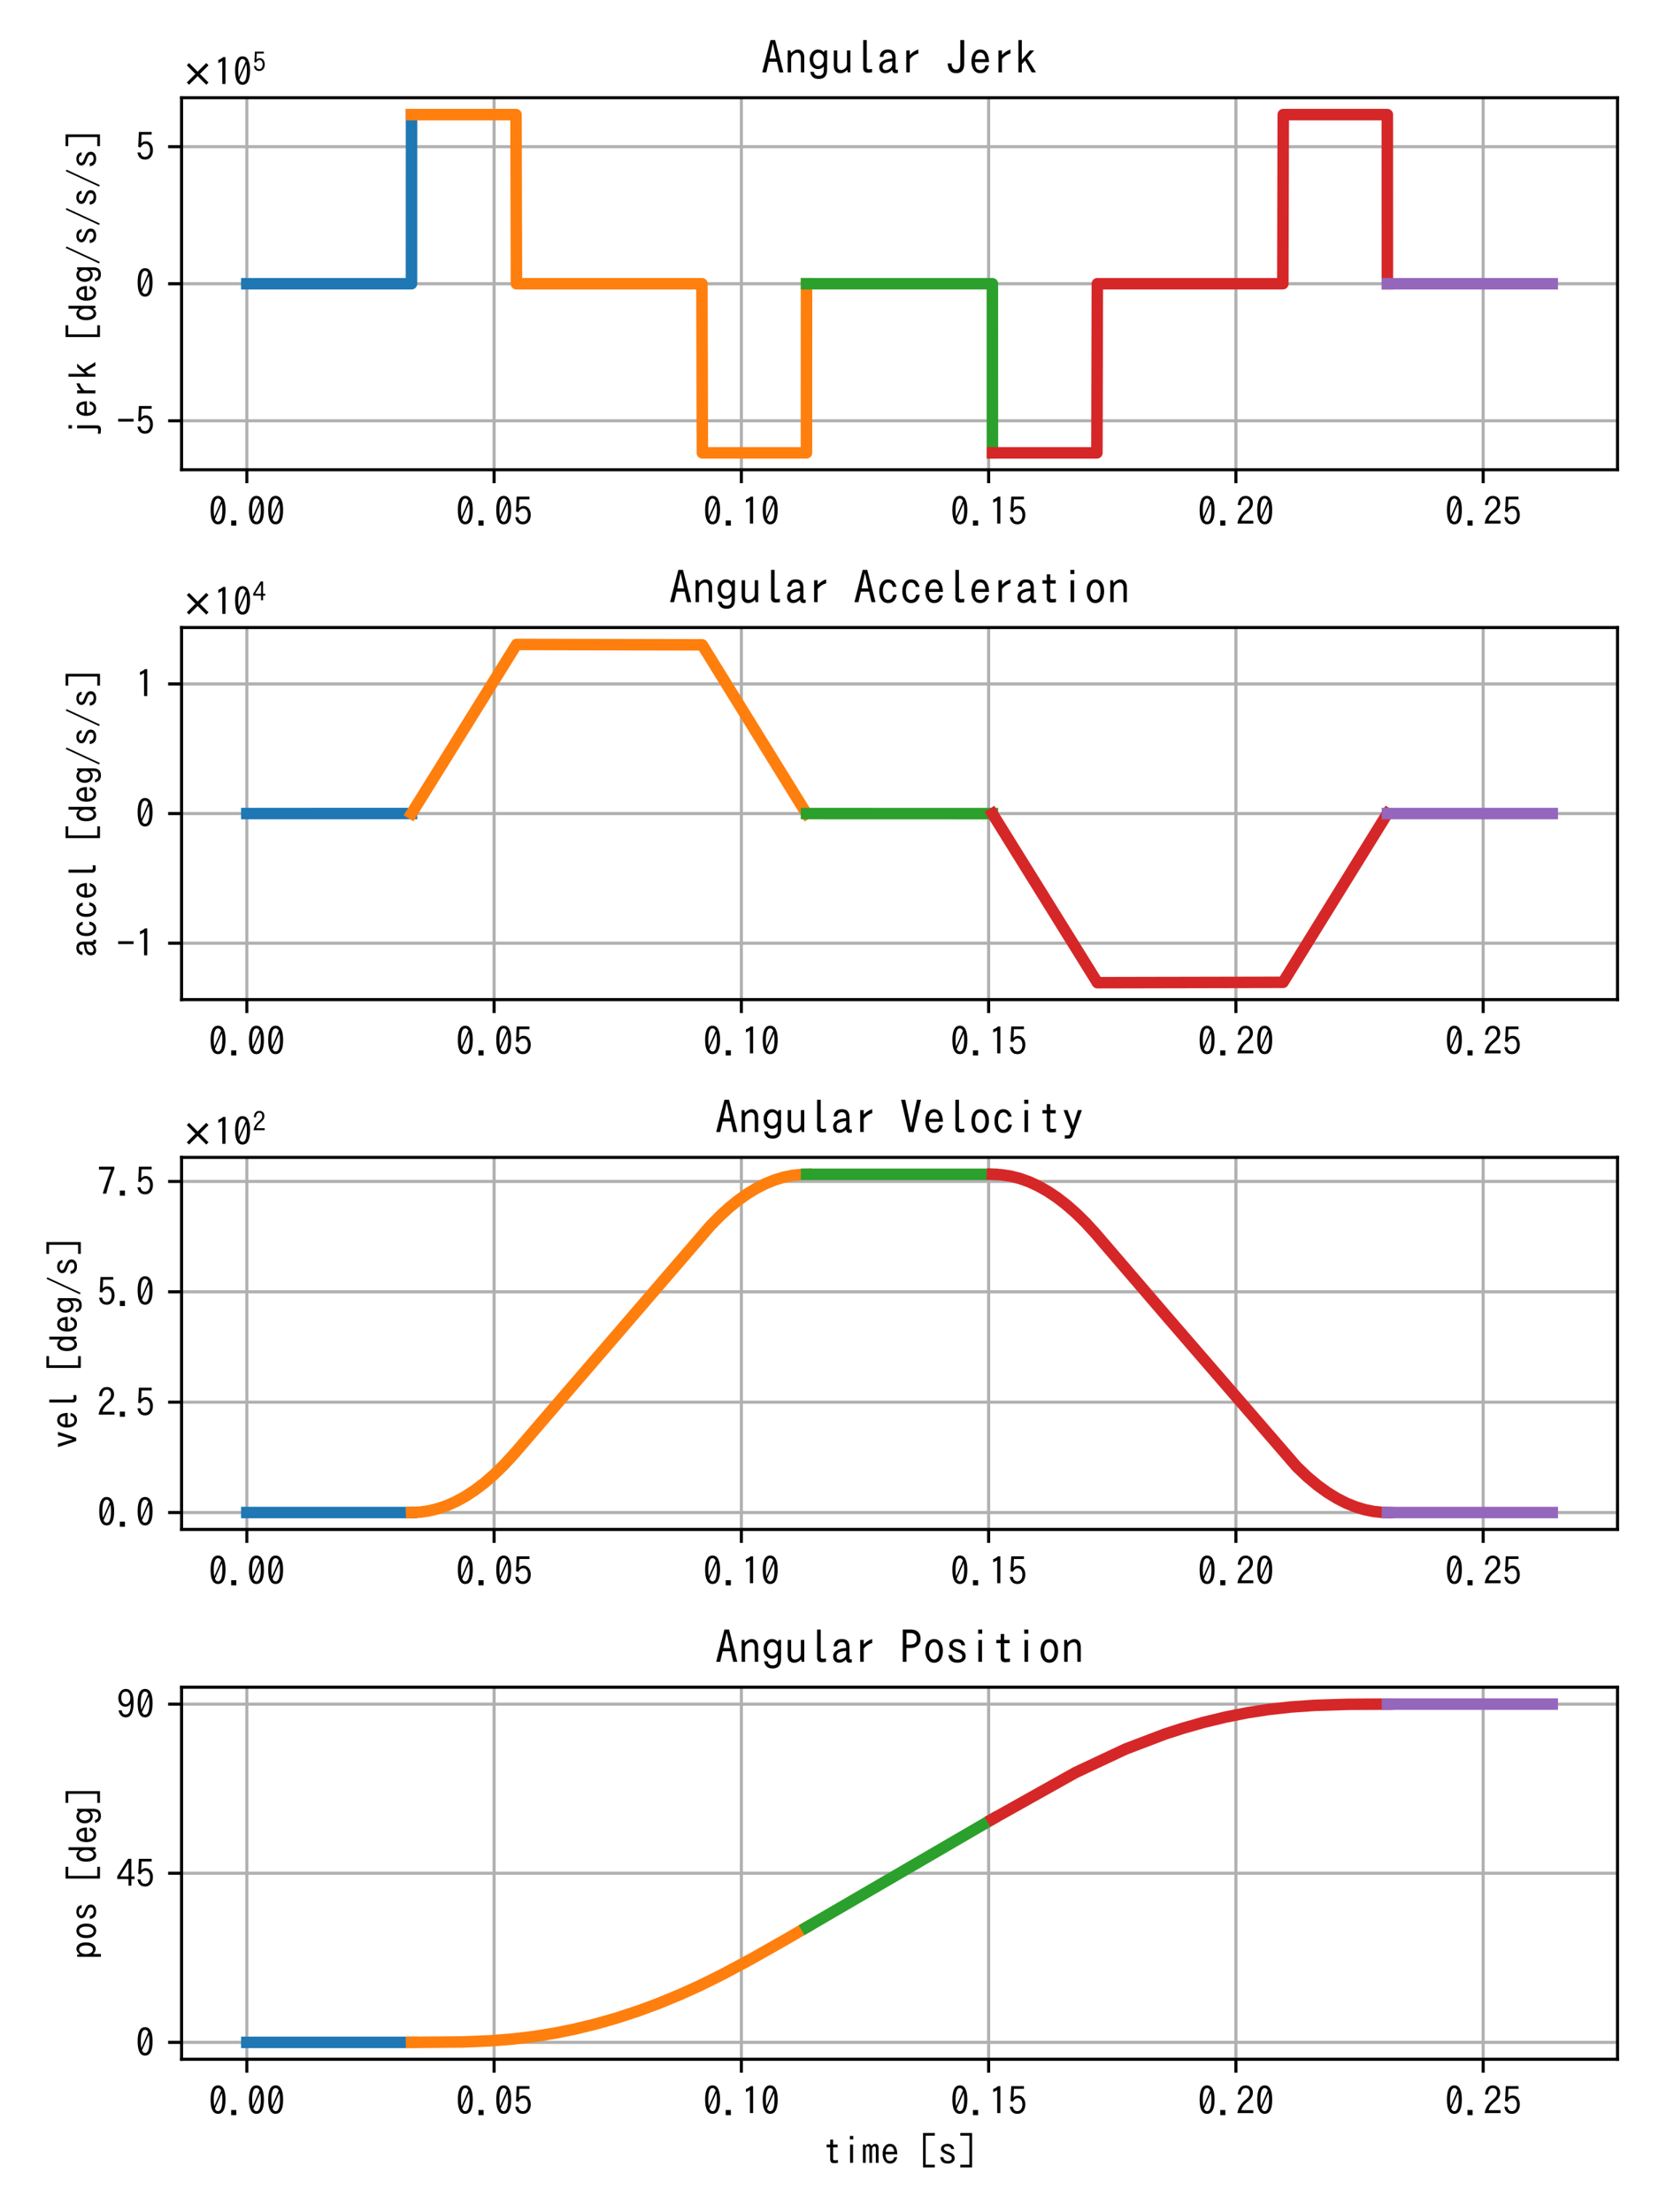 <?xml version="1.0" encoding="utf-8" standalone="no"?>
<!DOCTYPE svg PUBLIC "-//W3C//DTD SVG 1.1//EN"
  "http://www.w3.org/Graphics/SVG/1.1/DTD/svg11.dtd">
<!-- Created with matplotlib (https://matplotlib.org/) -->
<svg height="576pt" version="1.1" viewBox="0 0 432 576" width="432pt" xmlns="http://www.w3.org/2000/svg" xmlns:xlink="http://www.w3.org/1999/xlink">
 <defs>
  <style type="text/css">
*{stroke-linecap:butt;stroke-linejoin:round;}
  </style>
 </defs>
 <g id="figure_1">
  <g id="patch_1">
   <path d="M 0 576 
L 432 576 
L 432 0 
L 0 0 
z
" style="fill:#ffffff;"/>
  </g>
  <g id="axes_1">
   <g id="patch_2">
    <path d="M 47.281 122.314 
L 421.2 122.314 
L 421.2 25.44 
L 47.281 25.44 
z
" style="fill:#ffffff;"/>
   </g>
   <g id="matplotlib.axis_1">
    <g id="xtick_1">
     <g id="line2d_1">
      <path clip-path="url(#p570f233422)" d="M 64.278 122.314 
L 64.278 25.44 
" style="fill:none;stroke:#b0b0b0;stroke-linecap:square;stroke-width:0.8;"/>
     </g>
     <g id="line2d_2">
      <defs>
       <path d="M 0 0 
L 0 3.5 
" id="maf1f960ae3" style="stroke:#000000;stroke-width:0.8;"/>
      </defs>
      <g>
       <use style="stroke:#000000;stroke-width:0.8;" x="64.278" xlink:href="#maf1f960ae3" y="122.314"/>
      </g>
     </g>
     <g id="text_1">
      <!-- 0.00 -->
      <defs>
       <path d="M 25 77.094 
Q 44.438 77.094 44.438 40.094 
Q 44.438 3.078 25 3.078 
Q 5.609 3.078 5.609 40.094 
Q 5.609 77.094 25 77.094 
z
M 15.234 22.703 
L 33.109 63.484 
Q 30.281 70.219 24.906 70.219 
Q 13.812 70.219 13.812 40.094 
Q 13.812 29.828 15.234 22.703 
z
M 16.891 16.797 
Q 19.625 9.969 25 9.969 
Q 36.234 9.969 36.234 40.188 
Q 36.234 50.203 34.812 57.422 
z
" id="IPAGothic-48"/>
       <path d="M 9.188 12.984 
L 22.562 12.984 
L 22.562 -0.391 
L 9.188 -0.391 
z
" id="IPAGothic-46"/>
      </defs>
      <g transform="translate(54.278 136.824)scale(0.1 -0.1)">
       <use xlink:href="#IPAGothic-48"/>
       <use x="50" xlink:href="#IPAGothic-46"/>
       <use x="100" xlink:href="#IPAGothic-48"/>
       <use x="150" xlink:href="#IPAGothic-48"/>
      </g>
     </g>
    </g>
    <g id="xtick_2">
     <g id="line2d_3">
      <path clip-path="url(#p570f233422)" d="M 128.665 122.314 
L 128.665 25.44 
" style="fill:none;stroke:#b0b0b0;stroke-linecap:square;stroke-width:0.8;"/>
     </g>
     <g id="line2d_4">
      <g>
       <use style="stroke:#000000;stroke-width:0.8;" x="128.665" xlink:href="#maf1f960ae3" y="122.314"/>
      </g>
     </g>
     <g id="text_2">
      <!-- 0.05 -->
      <defs>
       <path d="M 8.844 75.094 
L 42.047 75.094 
L 42.047 68.109 
L 15.828 68.109 
L 14.75 45.125 
Q 19.672 50.781 27.156 50.781 
Q 35.156 50.781 40.438 44 
Q 45.453 37.453 45.453 27.688 
Q 45.453 19.344 42.141 13.188 
Q 36.578 3.078 24.859 3.078 
Q 8.406 3.078 5.125 21.484 
L 13.141 21.484 
Q 14.797 10.062 24.812 10.062 
Q 31.25 10.062 34.812 15.578 
Q 37.844 20.219 37.844 27.594 
Q 37.844 34.125 35.297 38.375 
Q 32.172 44.094 25.828 44.094 
Q 18.062 44.094 13.422 34.766 
L 7.125 36.078 
z
" id="IPAGothic-53"/>
      </defs>
      <g transform="translate(118.665 136.824)scale(0.1 -0.1)">
       <use xlink:href="#IPAGothic-48"/>
       <use x="50" xlink:href="#IPAGothic-46"/>
       <use x="100" xlink:href="#IPAGothic-48"/>
       <use x="150" xlink:href="#IPAGothic-53"/>
      </g>
     </g>
    </g>
    <g id="xtick_3">
     <g id="line2d_5">
      <path clip-path="url(#p570f233422)" d="M 193.052 122.314 
L 193.052 25.44 
" style="fill:none;stroke:#b0b0b0;stroke-linecap:square;stroke-width:0.8;"/>
     </g>
     <g id="line2d_6">
      <g>
       <use style="stroke:#000000;stroke-width:0.8;" x="193.052" xlink:href="#maf1f960ae3" y="122.314"/>
      </g>
     </g>
     <g id="text_3">
      <!-- 0.10 -->
      <defs>
       <path d="M 22.312 5.078 
L 22.312 64.891 
Q 18.562 62.359 11.812 59.516 
L 11.812 67.578 
Q 19.625 70.453 24.422 75.094 
L 30.516 75.094 
L 30.516 5.078 
z
" id="IPAGothic-49"/>
      </defs>
      <g transform="translate(183.052 136.824)scale(0.1 -0.1)">
       <use xlink:href="#IPAGothic-48"/>
       <use x="50" xlink:href="#IPAGothic-46"/>
       <use x="100" xlink:href="#IPAGothic-49"/>
       <use x="150" xlink:href="#IPAGothic-48"/>
      </g>
     </g>
    </g>
    <g id="xtick_4">
     <g id="line2d_7">
      <path clip-path="url(#p570f233422)" d="M 257.439 122.314 
L 257.439 25.44 
" style="fill:none;stroke:#b0b0b0;stroke-linecap:square;stroke-width:0.8;"/>
     </g>
     <g id="line2d_8">
      <g>
       <use style="stroke:#000000;stroke-width:0.8;" x="257.439" xlink:href="#maf1f960ae3" y="122.314"/>
      </g>
     </g>
     <g id="text_4">
      <!-- 0.15 -->
      <g transform="translate(247.439 136.824)scale(0.1 -0.1)">
       <use xlink:href="#IPAGothic-48"/>
       <use x="50" xlink:href="#IPAGothic-46"/>
       <use x="100" xlink:href="#IPAGothic-49"/>
       <use x="150" xlink:href="#IPAGothic-53"/>
      </g>
     </g>
    </g>
    <g id="xtick_5">
     <g id="line2d_9">
      <path clip-path="url(#p570f233422)" d="M 321.826 122.314 
L 321.826 25.44 
" style="fill:none;stroke:#b0b0b0;stroke-linecap:square;stroke-width:0.8;"/>
     </g>
     <g id="line2d_10">
      <g>
       <use style="stroke:#000000;stroke-width:0.8;" x="321.826" xlink:href="#maf1f960ae3" y="122.314"/>
      </g>
     </g>
     <g id="text_5">
      <!-- 0.20 -->
      <defs>
       <path d="M 45.312 5.078 
L 3.906 5.078 
Q 6.891 24.266 23.875 38.328 
Q 30.672 43.844 33.062 47.406 
Q 36.188 51.859 36.188 57.906 
Q 36.188 62.844 33.984 65.922 
Q 31.156 70.219 25.484 70.219 
Q 13.969 70.219 12.891 53.219 
L 5.031 53.219 
Q 5.609 63.375 9.812 69.188 
Q 15.328 77 25.688 77 
Q 32.906 77 37.891 72.797 
Q 44.188 67.391 44.188 58.016 
Q 44.188 44.922 29.391 33.688 
Q 16.75 24.078 14.203 12.5 
L 45.312 12.5 
z
" id="IPAGothic-50"/>
      </defs>
      <g transform="translate(311.826 136.824)scale(0.1 -0.1)">
       <use xlink:href="#IPAGothic-48"/>
       <use x="50" xlink:href="#IPAGothic-46"/>
       <use x="100" xlink:href="#IPAGothic-50"/>
       <use x="150" xlink:href="#IPAGothic-48"/>
      </g>
     </g>
    </g>
    <g id="xtick_6">
     <g id="line2d_11">
      <path clip-path="url(#p570f233422)" d="M 386.213 122.314 
L 386.213 25.44 
" style="fill:none;stroke:#b0b0b0;stroke-linecap:square;stroke-width:0.8;"/>
     </g>
     <g id="line2d_12">
      <g>
       <use style="stroke:#000000;stroke-width:0.8;" x="386.213" xlink:href="#maf1f960ae3" y="122.314"/>
      </g>
     </g>
     <g id="text_6">
      <!-- 0.25 -->
      <g transform="translate(376.213 136.824)scale(0.1 -0.1)">
       <use xlink:href="#IPAGothic-48"/>
       <use x="50" xlink:href="#IPAGothic-46"/>
       <use x="100" xlink:href="#IPAGothic-50"/>
       <use x="150" xlink:href="#IPAGothic-53"/>
      </g>
     </g>
    </g>
   </g>
   <g id="matplotlib.axis_2">
    <g id="ytick_1">
     <g id="line2d_13">
      <path clip-path="url(#p570f233422)" d="M 47.281 109.56 
L 421.2 109.56 
" style="fill:none;stroke:#b0b0b0;stroke-linecap:square;stroke-width:0.8;"/>
     </g>
     <g id="line2d_14">
      <defs>
       <path d="M 0 0 
L -3.5 0 
" id="m34971b04b0" style="stroke:#000000;stroke-width:0.8;"/>
      </defs>
      <g>
       <use style="stroke:#000000;stroke-width:0.8;" x="47.281" xlink:href="#m34971b04b0" y="109.56"/>
      </g>
     </g>
     <g id="text_7">
      <!-- $\mathdefault{−5}$ -->
      <defs>
       <path d="M 4.891 41.609 
L 45.062 41.609 
L 45.062 34.422 
L 4.891 34.422 
z
" id="IPAGothic-8722"/>
      </defs>
      <g transform="translate(30.281 113.315)scale(0.1 -0.1)">
       <use transform="translate(0 0.906)" xlink:href="#IPAGothic-8722"/>
       <use transform="translate(50 0.906)" xlink:href="#IPAGothic-53"/>
      </g>
     </g>
    </g>
    <g id="ytick_2">
     <g id="line2d_15">
      <path clip-path="url(#p570f233422)" d="M 47.281 73.877 
L 421.2 73.877 
" style="fill:none;stroke:#b0b0b0;stroke-linecap:square;stroke-width:0.8;"/>
     </g>
     <g id="line2d_16">
      <g>
       <use style="stroke:#000000;stroke-width:0.8;" x="47.281" xlink:href="#m34971b04b0" y="73.877"/>
      </g>
     </g>
     <g id="text_8">
      <!-- $\mathdefault{0}$ -->
      <g transform="translate(35.281 77.632)scale(0.1 -0.1)">
       <use transform="translate(0 0.906)" xlink:href="#IPAGothic-48"/>
      </g>
     </g>
    </g>
    <g id="ytick_3">
     <g id="line2d_17">
      <path clip-path="url(#p570f233422)" d="M 47.281 38.194 
L 421.2 38.194 
" style="fill:none;stroke:#b0b0b0;stroke-linecap:square;stroke-width:0.8;"/>
     </g>
     <g id="line2d_18">
      <g>
       <use style="stroke:#000000;stroke-width:0.8;" x="47.281" xlink:href="#m34971b04b0" y="38.194"/>
      </g>
     </g>
     <g id="text_9">
      <!-- $\mathdefault{5}$ -->
      <g transform="translate(35.281 41.949)scale(0.1 -0.1)">
       <use transform="translate(0 0.906)" xlink:href="#IPAGothic-53"/>
      </g>
     </g>
    </g>
    <g id="text_10">
     <!-- jerk [deg/s/s/s] -->
     <defs>
      <path d="M 23.047 75.094 
L 31.844 75.094 
L 31.844 66.109 
L 23.047 66.109 
z
M 23.484 52.594 
L 31.297 52.594 
L 31.297 1.172 
Q 31.297 -9.328 21.094 -9.328 
Q 17.094 -9.328 9.625 -8.5 
L 9.625 -1.125 
Q 14.062 -2.156 19.484 -2.156 
Q 23.484 -2.156 23.484 1.516 
z
" id="IPAGothic-106"/>
      <path d="M 44 19.828 
Q 39.656 3.125 25.094 3.125 
Q 16.062 3.125 10.797 10.641 
Q 6 17.531 6 28.812 
Q 6 39.594 10.5 46.484 
Q 15.766 54.5 25 54.5 
Q 43.016 54.5 44.188 27.297 
L 13.531 27.297 
Q 14.109 9.812 25.203 9.812 
Q 33.984 9.812 36.188 19.828 
z
M 36.188 33.688 
Q 34.578 47.797 25 47.797 
Q 15.766 47.797 13.812 33.688 
z
" id="IPAGothic-101"/>
      <path d="M 22.219 52.594 
L 22.219 42.578 
Q 30.859 51.703 40.719 54.5 
L 40.719 45.797 
Q 29.391 43.062 22.219 33.5 
L 22.219 5.078 
L 14.594 5.078 
L 14.594 52.594 
z
" id="IPAGothic-114"/>
      <path d="M 7.906 75.094 
L 15.328 75.094 
L 15.328 32.172 
L 32.812 52.594 
L 42.141 52.594 
L 27.047 35.688 
L 46.047 5.078 
L 36.719 5.078 
L 22.406 30.422 
L 15.328 22.797 
L 15.328 5.078 
L 7.906 5.078 
z
" id="IPAGothic-107"/>
      <path id="IPAGothic-32"/>
      <path d="M 11.188 82.812 
L 41.797 82.812 
L 41.797 75.828 
L 18.172 75.828 
L 18.172 0.203 
L 41.797 0.203 
L 41.797 -6.781 
L 11.188 -6.781 
z
" id="IPAGothic-91"/>
      <path d="M 35.156 75.094 
L 42.578 75.094 
L 42.578 5.078 
L 37.156 5.078 
L 35.25 11.281 
Q 30.172 3.078 21.969 3.078 
Q 14.406 3.078 9.766 10.406 
Q 5.078 17.531 5.078 29.391 
Q 5.078 39.109 8.594 45.797 
Q 13.234 54.5 21.875 54.5 
Q 29.047 54.5 35.156 47.219 
z
M 23.688 47.406 
Q 18.5 47.406 15.484 41.797 
Q 12.891 36.719 12.891 29.297 
Q 12.891 21.234 15.281 16.266 
Q 18.109 10.156 23.688 10.156 
Q 28.719 10.156 32.031 15.188 
Q 35.453 20.219 35.453 29.297 
Q 35.453 36.672 32.859 41.406 
Q 29.688 47.406 23.688 47.406 
z
" id="IPAGothic-100"/>
      <path d="M 42.781 52.594 
L 42.781 10.594 
Q 42.781 -9.281 24.516 -9.281 
Q 8.891 -9.281 6.203 6.109 
L 14.016 6.109 
Q 15.328 -2.594 24.703 -2.594 
Q 35.594 -2.594 35.594 10.016 
L 35.594 18.109 
Q 30.375 12.016 23 12.016 
Q 15.047 12.016 9.766 18.312 
Q 4.984 24.172 4.984 32.906 
Q 4.984 39.266 7.469 44.094 
Q 12.75 54.5 23.391 54.5 
Q 30.812 54.5 35.891 48.484 
L 37.594 52.594 
z
M 24.078 47.609 
Q 18.562 47.609 15.281 42.719 
Q 12.594 38.812 12.594 33.016 
Q 12.594 26.953 15.578 22.906 
Q 18.797 18.5 24.172 18.5 
Q 28.609 18.5 31.688 21.922 
Q 35.797 26.312 35.797 32.906 
Q 35.797 39.453 32.281 43.703 
Q 28.859 47.609 24.078 47.609 
z
" id="IPAGothic-103"/>
      <path d="M 42.969 82.172 
L 46.969 80.422 
L 6.891 -6.297 
L 2.875 -4.5 
z
" id="IPAGothic-47"/>
      <path d="M 13.922 19.828 
Q 15.234 9.812 25.594 9.812 
Q 35.984 9.812 35.984 17.141 
Q 35.984 20.656 33.594 22.609 
Q 31.062 24.703 24.516 27 
L 23.094 27.547 
Q 15.875 30.031 12.594 32.516 
Q 7.906 36.188 7.906 41.359 
Q 7.906 47.562 13.328 51.312 
Q 18.016 54.547 24.703 54.547 
Q 39.797 54.547 42.188 40.828 
L 34.422 40.828 
Q 33.203 48.141 24.609 48.141 
Q 15.438 48.141 15.438 41.656 
Q 15.438 37.406 27.734 33.062 
Q 34.672 30.609 37.703 28.422 
Q 43.609 24.219 43.609 17.328 
Q 43.609 10.641 38.328 6.734 
Q 33.344 3.125 25.391 3.125 
Q 7.953 3.125 6 19.828 
z
" id="IPAGothic-115"/>
      <path d="M 8.203 82.812 
L 38.812 82.812 
L 38.812 -6.781 
L 8.203 -6.781 
L 8.203 0.203 
L 31.844 0.203 
L 31.844 75.828 
L 8.203 75.828 
z
" id="IPAGothic-93"/>
     </defs>
     <g transform="translate(25.348 113.877)rotate(-90)scale(0.1 -0.1)">
      <use xlink:href="#IPAGothic-106"/>
      <use x="50" xlink:href="#IPAGothic-101"/>
      <use x="100" xlink:href="#IPAGothic-114"/>
      <use x="150" xlink:href="#IPAGothic-107"/>
      <use x="200" xlink:href="#IPAGothic-32"/>
      <use x="250" xlink:href="#IPAGothic-91"/>
      <use x="300" xlink:href="#IPAGothic-100"/>
      <use x="350" xlink:href="#IPAGothic-101"/>
      <use x="400" xlink:href="#IPAGothic-103"/>
      <use x="450" xlink:href="#IPAGothic-47"/>
      <use x="500" xlink:href="#IPAGothic-115"/>
      <use x="550" xlink:href="#IPAGothic-47"/>
      <use x="600" xlink:href="#IPAGothic-115"/>
      <use x="650" xlink:href="#IPAGothic-47"/>
      <use x="700" xlink:href="#IPAGothic-115"/>
      <use x="750" xlink:href="#IPAGothic-93"/>
     </g>
    </g>
    <g id="text_11">
     <!-- $\times\mathdefault{10^{5}}\mathdefault{}$ -->
     <defs>
      <path d="M 70.125 53.719 
L 47.797 31.297 
L 70.125 8.984 
L 64.312 3.078 
L 41.891 25.484 
L 19.484 3.078 
L 13.719 8.984 
L 35.984 31.297 
L 13.719 53.719 
L 19.484 59.625 
L 41.891 37.203 
L 64.312 59.625 
z
" id="DejaVuSans-215"/>
     </defs>
     <g transform="translate(47.281 22.44)scale(0.1 -0.1)">
      <use transform="translate(0 0.619)" xlink:href="#DejaVuSans-215"/>
      <use transform="translate(83.789 0.619)" xlink:href="#IPAGothic-49"/>
      <use transform="translate(133.789 0.619)" xlink:href="#IPAGothic-48"/>
      <use transform="translate(184.709 37.434)scale(0.7)" xlink:href="#IPAGothic-53"/>
     </g>
    </g>
   </g>
   <g id="line2d_19">
    <path clip-path="url(#p570f233422)" d="M 64.278 73.877 
L 107.147 73.877 
L 107.16 29.843 
L 107.16 29.843 
" style="fill:none;stroke:#1f77b4;stroke-linecap:square;stroke-width:3;"/>
   </g>
   <g id="line2d_20">
    <path clip-path="url(#p570f233422)" d="M 107.173 29.843 
L 134.366 29.843 
L 134.482 73.877 
L 182.779 73.877 
L 182.895 117.911 
L 209.998 117.911 
L 210.011 73.877 
L 210.011 73.877 
" style="fill:none;stroke:#ff7f0e;stroke-linecap:square;stroke-width:3;"/>
   </g>
   <g id="line2d_21">
    <path clip-path="url(#p570f233422)" d="M 210.024 73.877 
L 258.411 73.877 
L 258.424 117.911 
L 258.424 117.911 
" style="fill:none;stroke:#2ca02c;stroke-linecap:square;stroke-width:3;"/>
   </g>
   <g id="line2d_22">
    <path clip-path="url(#p570f233422)" d="M 258.437 117.911 
L 285.63 117.911 
L 285.746 73.877 
L 334.042 73.877 
L 334.158 29.843 
L 361.261 29.843 
L 361.274 73.877 
L 361.274 73.877 
" style="fill:none;stroke:#d62728;stroke-linecap:square;stroke-width:3;"/>
   </g>
   <g id="line2d_23">
    <path clip-path="url(#p570f233422)" d="M 361.287 73.877 
L 404.204 73.877 
L 404.204 73.877 
" style="fill:none;stroke:#9467bd;stroke-linecap:square;stroke-width:3;"/>
   </g>
   <g id="patch_3">
    <path d="M 47.281 122.314 
L 47.281 25.44 
" style="fill:none;stroke:#000000;stroke-linecap:square;stroke-linejoin:miter;stroke-width:0.8;"/>
   </g>
   <g id="patch_4">
    <path d="M 421.2 122.314 
L 421.2 25.44 
" style="fill:none;stroke:#000000;stroke-linecap:square;stroke-linejoin:miter;stroke-width:0.8;"/>
   </g>
   <g id="patch_5">
    <path d="M 47.281 122.314 
L 421.2 122.314 
" style="fill:none;stroke:#000000;stroke-linecap:square;stroke-linejoin:miter;stroke-width:0.8;"/>
   </g>
   <g id="patch_6">
    <path d="M 47.281 25.44 
L 421.2 25.44 
" style="fill:none;stroke:#000000;stroke-linecap:square;stroke-linejoin:miter;stroke-width:0.8;"/>
   </g>
   <g id="text_12">
    <!-- Angular Jerk -->
    <defs>
     <path d="M 20.016 75.094 
L 29.984 75.094 
L 47.906 5.078 
L 39.203 5.078 
L 33.891 27.938 
L 16.109 27.938 
L 10.797 5.078 
L 2.094 5.078 
z
M 25 68.016 
L 17.672 34.906 
L 32.281 34.906 
z
" id="IPAGothic-65"/>
     <path d="M 13.234 52.594 
L 14.359 46.484 
Q 21.875 54.5 29.203 54.5 
Q 37.359 54.5 41.109 47.312 
Q 43.219 43.266 43.219 37.5 
L 43.219 5.078 
L 35.797 5.078 
L 35.797 35.297 
Q 35.797 47.406 28.031 47.406 
Q 22.75 47.406 18.844 43.609 
Q 14.75 39.5 14.75 34.188 
L 14.75 5.078 
L 7.328 5.078 
L 7.328 52.594 
z
" id="IPAGothic-110"/>
     <path d="M 7.328 52.594 
L 14.75 52.594 
L 14.75 20.359 
Q 14.75 10.062 22.906 10.062 
Q 28.172 10.062 32.172 13.969 
Q 35.797 17.438 35.797 23.094 
L 35.797 52.594 
L 43.219 52.594 
L 43.219 5.078 
L 37.703 5.078 
L 36.375 10.688 
Q 29.828 3.078 21.234 3.078 
Q 13.766 3.078 10.016 8.797 
Q 7.328 12.984 7.328 19.578 
z
" id="IPAGothic-117"/>
     <path d="M 28.906 16.016 
Q 28.906 11.719 33.016 11.719 
Q 36.375 11.719 40.375 12.5 
L 40.375 5.031 
Q 34.469 4.203 31.688 4.203 
Q 21.094 4.203 21.094 14.594 
L 21.094 75.094 
L 28.906 75.094 
z
" id="IPAGothic-108"/>
     <path d="M 6.938 38.719 
Q 8.891 54.547 25.047 54.547 
Q 41.312 54.547 41.312 37.109 
L 41.312 13.234 
Q 41.312 10.406 43.891 10.406 
Q 44.781 10.406 46.297 10.75 
L 46.297 3.719 
Q 44.281 3.219 41.5 3.219 
Q 34.906 3.219 34.031 10.594 
Q 27.25 3.219 19.141 3.219 
Q 13.812 3.219 10.406 6 
Q 5.906 9.625 5.906 16.703 
Q 5.906 33.156 34.125 35.109 
L 34.125 37.109 
Q 34.125 47.859 25.047 47.859 
Q 15.672 47.859 14.938 38.719 
z
M 34.125 28.812 
Q 13.234 27.781 13.234 17.094 
Q 13.234 9.906 20.312 9.906 
Q 25.141 9.906 29.734 13.625 
Q 34.125 17.094 34.125 22.219 
z
" id="IPAGothic-97"/>
     <path d="M 31.891 75.094 
L 40.281 75.094 
L 40.281 23.188 
Q 40.281 3.125 22.906 3.125 
Q 5.469 3.125 4.391 24.422 
L 12.891 24.422 
Q 13.031 10.938 22.906 10.938 
Q 31.891 10.938 31.891 22.797 
z
" id="IPAGothic-74"/>
    </defs>
    <g transform="translate(198.241 19.44)scale(0.12 -0.12)">
     <use xlink:href="#IPAGothic-65"/>
     <use x="50" xlink:href="#IPAGothic-110"/>
     <use x="100" xlink:href="#IPAGothic-103"/>
     <use x="150" xlink:href="#IPAGothic-117"/>
     <use x="200" xlink:href="#IPAGothic-108"/>
     <use x="250" xlink:href="#IPAGothic-97"/>
     <use x="300" xlink:href="#IPAGothic-114"/>
     <use x="350" xlink:href="#IPAGothic-32"/>
     <use x="400" xlink:href="#IPAGothic-74"/>
     <use x="450" xlink:href="#IPAGothic-101"/>
     <use x="500" xlink:href="#IPAGothic-114"/>
     <use x="550" xlink:href="#IPAGothic-107"/>
    </g>
   </g>
  </g>
  <g id="axes_2">
   <g id="patch_7">
    <path d="M 47.281 260.269 
L 421.2 260.269 
L 421.2 163.394 
L 47.281 163.394 
z
" style="fill:#ffffff;"/>
   </g>
   <g id="matplotlib.axis_3">
    <g id="xtick_7">
     <g id="line2d_24">
      <path clip-path="url(#p6677341a73)" d="M 64.278 260.269 
L 64.278 163.394 
" style="fill:none;stroke:#b0b0b0;stroke-linecap:square;stroke-width:0.8;"/>
     </g>
     <g id="line2d_25">
      <g>
       <use style="stroke:#000000;stroke-width:0.8;" x="64.278" xlink:href="#maf1f960ae3" y="260.269"/>
      </g>
     </g>
     <g id="text_13">
      <!-- 0.00 -->
      <g transform="translate(54.278 274.778)scale(0.1 -0.1)">
       <use xlink:href="#IPAGothic-48"/>
       <use x="50" xlink:href="#IPAGothic-46"/>
       <use x="100" xlink:href="#IPAGothic-48"/>
       <use x="150" xlink:href="#IPAGothic-48"/>
      </g>
     </g>
    </g>
    <g id="xtick_8">
     <g id="line2d_26">
      <path clip-path="url(#p6677341a73)" d="M 128.665 260.269 
L 128.665 163.394 
" style="fill:none;stroke:#b0b0b0;stroke-linecap:square;stroke-width:0.8;"/>
     </g>
     <g id="line2d_27">
      <g>
       <use style="stroke:#000000;stroke-width:0.8;" x="128.665" xlink:href="#maf1f960ae3" y="260.269"/>
      </g>
     </g>
     <g id="text_14">
      <!-- 0.05 -->
      <g transform="translate(118.665 274.778)scale(0.1 -0.1)">
       <use xlink:href="#IPAGothic-48"/>
       <use x="50" xlink:href="#IPAGothic-46"/>
       <use x="100" xlink:href="#IPAGothic-48"/>
       <use x="150" xlink:href="#IPAGothic-53"/>
      </g>
     </g>
    </g>
    <g id="xtick_9">
     <g id="line2d_28">
      <path clip-path="url(#p6677341a73)" d="M 193.052 260.269 
L 193.052 163.394 
" style="fill:none;stroke:#b0b0b0;stroke-linecap:square;stroke-width:0.8;"/>
     </g>
     <g id="line2d_29">
      <g>
       <use style="stroke:#000000;stroke-width:0.8;" x="193.052" xlink:href="#maf1f960ae3" y="260.269"/>
      </g>
     </g>
     <g id="text_15">
      <!-- 0.10 -->
      <g transform="translate(183.052 274.778)scale(0.1 -0.1)">
       <use xlink:href="#IPAGothic-48"/>
       <use x="50" xlink:href="#IPAGothic-46"/>
       <use x="100" xlink:href="#IPAGothic-49"/>
       <use x="150" xlink:href="#IPAGothic-48"/>
      </g>
     </g>
    </g>
    <g id="xtick_10">
     <g id="line2d_30">
      <path clip-path="url(#p6677341a73)" d="M 257.439 260.269 
L 257.439 163.394 
" style="fill:none;stroke:#b0b0b0;stroke-linecap:square;stroke-width:0.8;"/>
     </g>
     <g id="line2d_31">
      <g>
       <use style="stroke:#000000;stroke-width:0.8;" x="257.439" xlink:href="#maf1f960ae3" y="260.269"/>
      </g>
     </g>
     <g id="text_16">
      <!-- 0.15 -->
      <g transform="translate(247.439 274.778)scale(0.1 -0.1)">
       <use xlink:href="#IPAGothic-48"/>
       <use x="50" xlink:href="#IPAGothic-46"/>
       <use x="100" xlink:href="#IPAGothic-49"/>
       <use x="150" xlink:href="#IPAGothic-53"/>
      </g>
     </g>
    </g>
    <g id="xtick_11">
     <g id="line2d_32">
      <path clip-path="url(#p6677341a73)" d="M 321.826 260.269 
L 321.826 163.394 
" style="fill:none;stroke:#b0b0b0;stroke-linecap:square;stroke-width:0.8;"/>
     </g>
     <g id="line2d_33">
      <g>
       <use style="stroke:#000000;stroke-width:0.8;" x="321.826" xlink:href="#maf1f960ae3" y="260.269"/>
      </g>
     </g>
     <g id="text_17">
      <!-- 0.20 -->
      <g transform="translate(311.826 274.778)scale(0.1 -0.1)">
       <use xlink:href="#IPAGothic-48"/>
       <use x="50" xlink:href="#IPAGothic-46"/>
       <use x="100" xlink:href="#IPAGothic-50"/>
       <use x="150" xlink:href="#IPAGothic-48"/>
      </g>
     </g>
    </g>
    <g id="xtick_12">
     <g id="line2d_34">
      <path clip-path="url(#p6677341a73)" d="M 386.213 260.269 
L 386.213 163.394 
" style="fill:none;stroke:#b0b0b0;stroke-linecap:square;stroke-width:0.8;"/>
     </g>
     <g id="line2d_35">
      <g>
       <use style="stroke:#000000;stroke-width:0.8;" x="386.213" xlink:href="#maf1f960ae3" y="260.269"/>
      </g>
     </g>
     <g id="text_18">
      <!-- 0.25 -->
      <g transform="translate(376.213 274.778)scale(0.1 -0.1)">
       <use xlink:href="#IPAGothic-48"/>
       <use x="50" xlink:href="#IPAGothic-46"/>
       <use x="100" xlink:href="#IPAGothic-50"/>
       <use x="150" xlink:href="#IPAGothic-53"/>
      </g>
     </g>
    </g>
   </g>
   <g id="matplotlib.axis_4">
    <g id="ytick_4">
     <g id="line2d_36">
      <path clip-path="url(#p6677341a73)" d="M 47.281 245.585 
L 421.2 245.585 
" style="fill:none;stroke:#b0b0b0;stroke-linecap:square;stroke-width:0.8;"/>
     </g>
     <g id="line2d_37">
      <g>
       <use style="stroke:#000000;stroke-width:0.8;" x="47.281" xlink:href="#m34971b04b0" y="245.585"/>
      </g>
     </g>
     <g id="text_19">
      <!-- $\mathdefault{−1}$ -->
      <g transform="translate(30.281 249.34)scale(0.1 -0.1)">
       <use transform="translate(0 0.906)" xlink:href="#IPAGothic-8722"/>
       <use transform="translate(50 0.906)" xlink:href="#IPAGothic-49"/>
      </g>
     </g>
    </g>
    <g id="ytick_5">
     <g id="line2d_38">
      <path clip-path="url(#p6677341a73)" d="M 47.281 211.832 
L 421.2 211.832 
" style="fill:none;stroke:#b0b0b0;stroke-linecap:square;stroke-width:0.8;"/>
     </g>
     <g id="line2d_39">
      <g>
       <use style="stroke:#000000;stroke-width:0.8;" x="47.281" xlink:href="#m34971b04b0" y="211.832"/>
      </g>
     </g>
     <g id="text_20">
      <!-- $\mathdefault{0}$ -->
      <g transform="translate(35.281 215.586)scale(0.1 -0.1)">
       <use transform="translate(0 0.906)" xlink:href="#IPAGothic-48"/>
      </g>
     </g>
    </g>
    <g id="ytick_6">
     <g id="line2d_40">
      <path clip-path="url(#p6677341a73)" d="M 47.281 178.078 
L 421.2 178.078 
" style="fill:none;stroke:#b0b0b0;stroke-linecap:square;stroke-width:0.8;"/>
     </g>
     <g id="line2d_41">
      <g>
       <use style="stroke:#000000;stroke-width:0.8;" x="47.281" xlink:href="#m34971b04b0" y="178.078"/>
      </g>
     </g>
     <g id="text_21">
      <!-- $\mathdefault{1}$ -->
      <g transform="translate(35.281 181.833)scale(0.1 -0.1)">
       <use transform="translate(0 0.906)" xlink:href="#IPAGothic-49"/>
      </g>
     </g>
    </g>
    <g id="text_22">
     <!-- accel [deg/s/s] -->
     <defs>
      <path d="M 44 21 
Q 40.094 3.078 25.094 3.078 
Q 16.062 3.078 10.797 10.594 
Q 6 17.484 6 28.812 
Q 6 39.594 10.5 46.484 
Q 15.766 54.5 25 54.5 
Q 39.312 54.5 43.219 38.281 
L 35.203 38.281 
Q 33.109 47.516 25.094 47.516 
Q 20.016 47.516 17.047 42.828 
Q 13.812 37.797 13.812 28.812 
Q 13.812 21.391 16.016 16.656 
Q 19 10.062 25.094 10.062 
Q 33.984 10.062 35.891 21 
z
" id="IPAGothic-99"/>
     </defs>
     <g transform="translate(25.353 249.332)rotate(-90)scale(0.1 -0.1)">
      <use xlink:href="#IPAGothic-97"/>
      <use x="50" xlink:href="#IPAGothic-99"/>
      <use x="100" xlink:href="#IPAGothic-99"/>
      <use x="150" xlink:href="#IPAGothic-101"/>
      <use x="200" xlink:href="#IPAGothic-108"/>
      <use x="250" xlink:href="#IPAGothic-32"/>
      <use x="300" xlink:href="#IPAGothic-91"/>
      <use x="350" xlink:href="#IPAGothic-100"/>
      <use x="400" xlink:href="#IPAGothic-101"/>
      <use x="450" xlink:href="#IPAGothic-103"/>
      <use x="500" xlink:href="#IPAGothic-47"/>
      <use x="550" xlink:href="#IPAGothic-115"/>
      <use x="600" xlink:href="#IPAGothic-47"/>
      <use x="650" xlink:href="#IPAGothic-115"/>
      <use x="700" xlink:href="#IPAGothic-93"/>
     </g>
    </g>
    <g id="text_23">
     <!-- $\times\mathdefault{10^{4}}\mathdefault{}$ -->
     <defs>
      <path d="M 30.719 75.094 
L 39.203 75.094 
L 39.203 29.203 
L 47.516 29.203 
L 47.516 22.406 
L 39.203 22.406 
L 39.203 5.078 
L 31.781 5.078 
L 31.781 22.406 
L 2.484 22.406 
L 2.484 29.391 
z
M 31.781 64.203 
L 10.016 29.203 
L 31.781 29.203 
z
" id="IPAGothic-52"/>
     </defs>
     <g transform="translate(47.281 160.394)scale(0.1 -0.1)">
      <use transform="translate(0 0.619)" xlink:href="#DejaVuSans-215"/>
      <use transform="translate(83.789 0.619)" xlink:href="#IPAGothic-49"/>
      <use transform="translate(133.789 0.619)" xlink:href="#IPAGothic-48"/>
      <use transform="translate(184.709 37.434)scale(0.7)" xlink:href="#IPAGothic-52"/>
     </g>
    </g>
   </g>
   <g id="line2d_42">
    <path clip-path="url(#p6677341a73)" d="M 64.278 211.832 
L 107.16 211.817 
L 107.16 211.817 
" style="fill:none;stroke:#1f77b4;stroke-linecap:square;stroke-width:3;"/>
   </g>
   <g id="line2d_43">
    <path clip-path="url(#p6677341a73)" d="M 107.173 211.796 
L 134.508 167.798 
L 182.843 167.897 
L 210.011 211.832 
L 210.011 211.832 
" style="fill:none;stroke:#ff7f0e;stroke-linecap:square;stroke-width:3;"/>
   </g>
   <g id="line2d_44">
    <path clip-path="url(#p6677341a73)" d="M 210.024 211.832 
L 258.424 211.848 
L 258.424 211.848 
" style="fill:none;stroke:#2ca02c;stroke-linecap:square;stroke-width:3;"/>
   </g>
   <g id="line2d_45">
    <path clip-path="url(#p6677341a73)" d="M 258.437 211.869 
L 285.771 255.865 
L 334.107 255.764 
L 361.274 211.832 
L 361.274 211.832 
" style="fill:none;stroke:#d62728;stroke-linecap:square;stroke-width:3;"/>
   </g>
   <g id="line2d_46">
    <path clip-path="url(#p6677341a73)" d="M 361.287 211.832 
L 404.204 211.832 
L 404.204 211.832 
" style="fill:none;stroke:#9467bd;stroke-linecap:square;stroke-width:3;"/>
   </g>
   <g id="patch_8">
    <path d="M 47.281 260.269 
L 47.281 163.394 
" style="fill:none;stroke:#000000;stroke-linecap:square;stroke-linejoin:miter;stroke-width:0.8;"/>
   </g>
   <g id="patch_9">
    <path d="M 421.2 260.269 
L 421.2 163.394 
" style="fill:none;stroke:#000000;stroke-linecap:square;stroke-linejoin:miter;stroke-width:0.8;"/>
   </g>
   <g id="patch_10">
    <path d="M 47.281 260.269 
L 421.2 260.269 
" style="fill:none;stroke:#000000;stroke-linecap:square;stroke-linejoin:miter;stroke-width:0.8;"/>
   </g>
   <g id="patch_11">
    <path d="M 47.281 163.394 
L 421.2 163.394 
" style="fill:none;stroke:#000000;stroke-linecap:square;stroke-linejoin:miter;stroke-width:0.8;"/>
   </g>
   <g id="text_24">
    <!-- Angular Acceleration -->
    <defs>
     <path d="M 19.438 65.484 
L 27.047 65.484 
L 27.047 52.594 
L 38.812 52.594 
L 38.812 45.406 
L 27.047 45.406 
L 27.047 15.141 
Q 27.047 11.719 30.859 11.719 
Q 35.5 11.719 39.5 12.5 
L 39.5 5.031 
Q 33.594 4.203 29.344 4.203 
Q 19.438 4.203 19.438 14.109 
L 19.438 45.406 
L 10.016 45.406 
L 10.016 52.594 
L 19.438 52.594 
z
" id="IPAGothic-116"/>
     <path d="M 20.609 75.094 
L 29.391 75.094 
L 29.391 66.109 
L 20.609 66.109 
z
M 21.094 52.594 
L 28.906 52.594 
L 28.906 5.078 
L 21.094 5.078 
z
" id="IPAGothic-105"/>
     <path d="M 25.094 54.5 
Q 34.281 54.5 39.5 46.391 
Q 44 39.656 44 28.812 
Q 44 20.656 41.312 14.5 
Q 36.328 3.078 24.906 3.078 
Q 16.062 3.078 10.797 10.594 
Q 6 17.484 6 28.812 
Q 6 41.016 11.531 48 
Q 16.797 54.5 25.094 54.5 
z
M 24.906 47.516 
Q 19.531 47.516 16.5 41.891 
Q 13.812 36.969 13.812 28.812 
Q 13.812 21.297 16.016 16.547 
Q 19.047 10.062 25 10.062 
Q 30.469 10.062 33.5 15.672 
Q 36.188 20.609 36.188 28.719 
Q 36.188 37.156 33.406 42 
Q 30.422 47.516 24.906 47.516 
z
" id="IPAGothic-111"/>
    </defs>
    <g transform="translate(174.241 157.394)scale(0.12 -0.12)">
     <use xlink:href="#IPAGothic-65"/>
     <use x="50" xlink:href="#IPAGothic-110"/>
     <use x="100" xlink:href="#IPAGothic-103"/>
     <use x="150" xlink:href="#IPAGothic-117"/>
     <use x="200" xlink:href="#IPAGothic-108"/>
     <use x="250" xlink:href="#IPAGothic-97"/>
     <use x="300" xlink:href="#IPAGothic-114"/>
     <use x="350" xlink:href="#IPAGothic-32"/>
     <use x="400" xlink:href="#IPAGothic-65"/>
     <use x="450" xlink:href="#IPAGothic-99"/>
     <use x="500" xlink:href="#IPAGothic-99"/>
     <use x="550" xlink:href="#IPAGothic-101"/>
     <use x="600" xlink:href="#IPAGothic-108"/>
     <use x="650" xlink:href="#IPAGothic-101"/>
     <use x="700" xlink:href="#IPAGothic-114"/>
     <use x="750" xlink:href="#IPAGothic-97"/>
     <use x="800" xlink:href="#IPAGothic-116"/>
     <use x="850" xlink:href="#IPAGothic-105"/>
     <use x="900" xlink:href="#IPAGothic-111"/>
     <use x="950" xlink:href="#IPAGothic-110"/>
    </g>
   </g>
  </g>
  <g id="axes_3">
   <g id="patch_12">
    <path d="M 47.281 398.223 
L 421.2 398.223 
L 421.2 301.349 
L 47.281 301.349 
z
" style="fill:#ffffff;"/>
   </g>
   <g id="matplotlib.axis_5">
    <g id="xtick_13">
     <g id="line2d_47">
      <path clip-path="url(#p128df6fc1d)" d="M 64.278 398.223 
L 64.278 301.349 
" style="fill:none;stroke:#b0b0b0;stroke-linecap:square;stroke-width:0.8;"/>
     </g>
     <g id="line2d_48">
      <g>
       <use style="stroke:#000000;stroke-width:0.8;" x="64.278" xlink:href="#maf1f960ae3" y="398.223"/>
      </g>
     </g>
     <g id="text_25">
      <!-- 0.00 -->
      <g transform="translate(54.278 412.733)scale(0.1 -0.1)">
       <use xlink:href="#IPAGothic-48"/>
       <use x="50" xlink:href="#IPAGothic-46"/>
       <use x="100" xlink:href="#IPAGothic-48"/>
       <use x="150" xlink:href="#IPAGothic-48"/>
      </g>
     </g>
    </g>
    <g id="xtick_14">
     <g id="line2d_49">
      <path clip-path="url(#p128df6fc1d)" d="M 128.665 398.223 
L 128.665 301.349 
" style="fill:none;stroke:#b0b0b0;stroke-linecap:square;stroke-width:0.8;"/>
     </g>
     <g id="line2d_50">
      <g>
       <use style="stroke:#000000;stroke-width:0.8;" x="128.665" xlink:href="#maf1f960ae3" y="398.223"/>
      </g>
     </g>
     <g id="text_26">
      <!-- 0.05 -->
      <g transform="translate(118.665 412.733)scale(0.1 -0.1)">
       <use xlink:href="#IPAGothic-48"/>
       <use x="50" xlink:href="#IPAGothic-46"/>
       <use x="100" xlink:href="#IPAGothic-48"/>
       <use x="150" xlink:href="#IPAGothic-53"/>
      </g>
     </g>
    </g>
    <g id="xtick_15">
     <g id="line2d_51">
      <path clip-path="url(#p128df6fc1d)" d="M 193.052 398.223 
L 193.052 301.349 
" style="fill:none;stroke:#b0b0b0;stroke-linecap:square;stroke-width:0.8;"/>
     </g>
     <g id="line2d_52">
      <g>
       <use style="stroke:#000000;stroke-width:0.8;" x="193.052" xlink:href="#maf1f960ae3" y="398.223"/>
      </g>
     </g>
     <g id="text_27">
      <!-- 0.10 -->
      <g transform="translate(183.052 412.733)scale(0.1 -0.1)">
       <use xlink:href="#IPAGothic-48"/>
       <use x="50" xlink:href="#IPAGothic-46"/>
       <use x="100" xlink:href="#IPAGothic-49"/>
       <use x="150" xlink:href="#IPAGothic-48"/>
      </g>
     </g>
    </g>
    <g id="xtick_16">
     <g id="line2d_53">
      <path clip-path="url(#p128df6fc1d)" d="M 257.439 398.223 
L 257.439 301.349 
" style="fill:none;stroke:#b0b0b0;stroke-linecap:square;stroke-width:0.8;"/>
     </g>
     <g id="line2d_54">
      <g>
       <use style="stroke:#000000;stroke-width:0.8;" x="257.439" xlink:href="#maf1f960ae3" y="398.223"/>
      </g>
     </g>
     <g id="text_28">
      <!-- 0.15 -->
      <g transform="translate(247.439 412.733)scale(0.1 -0.1)">
       <use xlink:href="#IPAGothic-48"/>
       <use x="50" xlink:href="#IPAGothic-46"/>
       <use x="100" xlink:href="#IPAGothic-49"/>
       <use x="150" xlink:href="#IPAGothic-53"/>
      </g>
     </g>
    </g>
    <g id="xtick_17">
     <g id="line2d_55">
      <path clip-path="url(#p128df6fc1d)" d="M 321.826 398.223 
L 321.826 301.349 
" style="fill:none;stroke:#b0b0b0;stroke-linecap:square;stroke-width:0.8;"/>
     </g>
     <g id="line2d_56">
      <g>
       <use style="stroke:#000000;stroke-width:0.8;" x="321.826" xlink:href="#maf1f960ae3" y="398.223"/>
      </g>
     </g>
     <g id="text_29">
      <!-- 0.20 -->
      <g transform="translate(311.826 412.733)scale(0.1 -0.1)">
       <use xlink:href="#IPAGothic-48"/>
       <use x="50" xlink:href="#IPAGothic-46"/>
       <use x="100" xlink:href="#IPAGothic-50"/>
       <use x="150" xlink:href="#IPAGothic-48"/>
      </g>
     </g>
    </g>
    <g id="xtick_18">
     <g id="line2d_57">
      <path clip-path="url(#p128df6fc1d)" d="M 386.213 398.223 
L 386.213 301.349 
" style="fill:none;stroke:#b0b0b0;stroke-linecap:square;stroke-width:0.8;"/>
     </g>
     <g id="line2d_58">
      <g>
       <use style="stroke:#000000;stroke-width:0.8;" x="386.213" xlink:href="#maf1f960ae3" y="398.223"/>
      </g>
     </g>
     <g id="text_30">
      <!-- 0.25 -->
      <g transform="translate(376.213 412.733)scale(0.1 -0.1)">
       <use xlink:href="#IPAGothic-48"/>
       <use x="50" xlink:href="#IPAGothic-46"/>
       <use x="100" xlink:href="#IPAGothic-50"/>
       <use x="150" xlink:href="#IPAGothic-53"/>
      </g>
     </g>
    </g>
   </g>
   <g id="matplotlib.axis_6">
    <g id="ytick_7">
     <g id="line2d_59">
      <path clip-path="url(#p128df6fc1d)" d="M 47.281 393.82 
L 421.2 393.82 
" style="fill:none;stroke:#b0b0b0;stroke-linecap:square;stroke-width:0.8;"/>
     </g>
     <g id="line2d_60">
      <g>
       <use style="stroke:#000000;stroke-width:0.8;" x="47.281" xlink:href="#m34971b04b0" y="393.82"/>
      </g>
     </g>
     <g id="text_31">
      <!-- $\mathdefault{0.0}$ -->
      <g transform="translate(25.281 397.574)scale(0.1 -0.1)">
       <use transform="translate(0 0.906)" xlink:href="#IPAGothic-48"/>
       <use transform="translate(50 0.906)" xlink:href="#IPAGothic-46"/>
       <use transform="translate(100 0.906)" xlink:href="#IPAGothic-48"/>
      </g>
     </g>
    </g>
    <g id="ytick_8">
     <g id="line2d_61">
      <path clip-path="url(#p128df6fc1d)" d="M 47.281 365.085 
L 421.2 365.085 
" style="fill:none;stroke:#b0b0b0;stroke-linecap:square;stroke-width:0.8;"/>
     </g>
     <g id="line2d_62">
      <g>
       <use style="stroke:#000000;stroke-width:0.8;" x="47.281" xlink:href="#m34971b04b0" y="365.085"/>
      </g>
     </g>
     <g id="text_32">
      <!-- $\mathdefault{2.5}$ -->
      <g transform="translate(25.281 368.839)scale(0.1 -0.1)">
       <use xlink:href="#IPAGothic-50"/>
       <use transform="translate(50 0)" xlink:href="#IPAGothic-46"/>
       <use transform="translate(100 0)" xlink:href="#IPAGothic-53"/>
      </g>
     </g>
    </g>
    <g id="ytick_9">
     <g id="line2d_63">
      <path clip-path="url(#p128df6fc1d)" d="M 47.281 336.349 
L 421.2 336.349 
" style="fill:none;stroke:#b0b0b0;stroke-linecap:square;stroke-width:0.8;"/>
     </g>
     <g id="line2d_64">
      <g>
       <use style="stroke:#000000;stroke-width:0.8;" x="47.281" xlink:href="#m34971b04b0" y="336.349"/>
      </g>
     </g>
     <g id="text_33">
      <!-- $\mathdefault{5.0}$ -->
      <g transform="translate(25.281 340.104)scale(0.1 -0.1)">
       <use transform="translate(0 0.906)" xlink:href="#IPAGothic-53"/>
       <use transform="translate(50 0.906)" xlink:href="#IPAGothic-46"/>
       <use transform="translate(100 0.906)" xlink:href="#IPAGothic-48"/>
      </g>
     </g>
    </g>
    <g id="ytick_10">
     <g id="line2d_65">
      <path clip-path="url(#p128df6fc1d)" d="M 47.281 307.614 
L 421.2 307.614 
" style="fill:none;stroke:#b0b0b0;stroke-linecap:square;stroke-width:0.8;"/>
     </g>
     <g id="line2d_66">
      <g>
       <use style="stroke:#000000;stroke-width:0.8;" x="47.281" xlink:href="#m34971b04b0" y="307.614"/>
      </g>
     </g>
     <g id="text_34">
      <!-- $\mathdefault{7.5}$ -->
      <defs>
       <path d="M 4.984 75.094 
L 44.969 75.094 
L 44.969 69.391 
Q 30.906 34.578 23.875 5.078 
L 14.797 5.078 
Q 22.406 32.031 36.375 67.484 
L 4.984 67.484 
z
" id="IPAGothic-55"/>
      </defs>
      <g transform="translate(25.281 311.369)scale(0.1 -0.1)">
       <use transform="translate(0 0.906)" xlink:href="#IPAGothic-55"/>
       <use transform="translate(50 0.906)" xlink:href="#IPAGothic-46"/>
       <use transform="translate(100 0.906)" xlink:href="#IPAGothic-53"/>
      </g>
     </g>
    </g>
    <g id="text_35">
     <!-- vel [deg/s] -->
     <defs>
      <path d="M 5.078 52.594 
L 13.484 52.594 
L 25 14.203 
L 36.469 52.594 
L 44.875 52.594 
L 29.109 5.078 
L 20.906 5.078 
z
" id="IPAGothic-118"/>
     </defs>
     <g transform="translate(20.353 377.286)rotate(-90)scale(0.1 -0.1)">
      <use xlink:href="#IPAGothic-118"/>
      <use x="50" xlink:href="#IPAGothic-101"/>
      <use x="100" xlink:href="#IPAGothic-108"/>
      <use x="150" xlink:href="#IPAGothic-32"/>
      <use x="200" xlink:href="#IPAGothic-91"/>
      <use x="250" xlink:href="#IPAGothic-100"/>
      <use x="300" xlink:href="#IPAGothic-101"/>
      <use x="350" xlink:href="#IPAGothic-103"/>
      <use x="400" xlink:href="#IPAGothic-47"/>
      <use x="450" xlink:href="#IPAGothic-115"/>
      <use x="500" xlink:href="#IPAGothic-93"/>
     </g>
    </g>
    <g id="text_36">
     <!-- $\times\mathdefault{10^{2}}\mathdefault{}$ -->
     <g transform="translate(47.281 298.349)scale(0.1 -0.1)">
      <use transform="translate(0 0.284)" xlink:href="#DejaVuSans-215"/>
      <use transform="translate(83.789 0.284)" xlink:href="#IPAGothic-49"/>
      <use transform="translate(133.789 0.284)" xlink:href="#IPAGothic-48"/>
      <use transform="translate(184.709 37.1)scale(0.7)" xlink:href="#IPAGothic-50"/>
     </g>
    </g>
   </g>
   <g id="line2d_67">
    <path clip-path="url(#p128df6fc1d)" d="M 64.278 393.82 
L 107.16 393.82 
L 107.16 393.82 
" style="fill:none;stroke:#1f77b4;stroke-linecap:square;stroke-width:3;"/>
   </g>
   <g id="line2d_68">
    <path clip-path="url(#p128df6fc1d)" d="M 107.173 393.82 
L 109.452 393.707 
L 111.731 393.371 
L 114.035 392.806 
L 116.366 392.004 
L 118.722 390.957 
L 121.13 389.641 
L 123.589 388.042 
L 126.113 386.131 
L 128.739 383.854 
L 131.327 381.321 
L 134.031 378.369 
L 146.508 363.843 
L 185.045 319.079 
L 187.659 316.435 
L 190.002 314.312 
L 192.32 312.444 
L 194.637 310.805 
L 196.955 309.397 
L 199.298 308.205 
L 201.629 307.254 
L 203.985 306.529 
L 206.341 306.04 
L 208.711 305.788 
L 210.011 305.752 
L 210.011 305.752 
" style="fill:none;stroke:#ff7f0e;stroke-linecap:square;stroke-width:3;"/>
   </g>
   <g id="line2d_69">
    <path clip-path="url(#p128df6fc1d)" d="M 210.024 305.752 
L 258.424 305.752 
L 258.424 305.752 
" style="fill:none;stroke:#2ca02c;stroke-linecap:square;stroke-width:3;"/>
   </g>
   <g id="line2d_70">
    <path clip-path="url(#p128df6fc1d)" d="M 258.437 305.752 
L 260.677 305.862 
L 263.084 306.219 
L 265.492 306.824 
L 267.913 307.682 
L 270.347 308.797 
L 272.779 310.166 
L 275.226 311.797 
L 277.673 313.685 
L 280.145 315.851 
L 282.591 318.253 
L 285.063 320.94 
L 289.506 326.105 
L 304.106 343.107 
L 337.713 381.951 
L 340.428 384.531 
L 343.094 386.754 
L 345.657 388.606 
L 348.155 390.141 
L 350.6 391.385 
L 352.995 392.355 
L 355.352 393.07 
L 357.67 393.542 
L 359.961 393.783 
L 361.274 393.82 
L 361.274 393.82 
" style="fill:none;stroke:#d62728;stroke-linecap:square;stroke-width:3;"/>
   </g>
   <g id="line2d_71">
    <path clip-path="url(#p128df6fc1d)" d="M 361.287 393.82 
L 404.204 393.82 
L 404.204 393.82 
" style="fill:none;stroke:#9467bd;stroke-linecap:square;stroke-width:3;"/>
   </g>
   <g id="patch_13">
    <path d="M 47.281 398.223 
L 47.281 301.349 
" style="fill:none;stroke:#000000;stroke-linecap:square;stroke-linejoin:miter;stroke-width:0.8;"/>
   </g>
   <g id="patch_14">
    <path d="M 421.2 398.223 
L 421.2 301.349 
" style="fill:none;stroke:#000000;stroke-linecap:square;stroke-linejoin:miter;stroke-width:0.8;"/>
   </g>
   <g id="patch_15">
    <path d="M 47.281 398.223 
L 421.2 398.223 
" style="fill:none;stroke:#000000;stroke-linecap:square;stroke-linejoin:miter;stroke-width:0.8;"/>
   </g>
   <g id="patch_16">
    <path d="M 47.281 301.349 
L 421.2 301.349 
" style="fill:none;stroke:#000000;stroke-linecap:square;stroke-linejoin:miter;stroke-width:0.8;"/>
   </g>
   <g id="text_37">
    <!-- Angular Velocity -->
    <defs>
     <path d="M 3.422 75.094 
L 12.312 75.094 
L 25 14.844 
L 37.703 75.094 
L 46.625 75.094 
L 30.328 5.078 
L 19.734 5.078 
z
" id="IPAGothic-86"/>
     <path d="M 5.906 52.594 
L 14.5 52.594 
L 26.422 18.797 
L 36.922 52.594 
L 45.609 52.594 
L 25.984 -2.297 
Q 24.359 -7.078 20.406 -8.594 
Q 18.562 -9.328 8.594 -9.328 
L 8.594 -2.094 
L 12.891 -2.094 
Q 14.406 -2.094 15.094 -2.094 
Q 18.453 -2.094 19.484 0.594 
L 22.703 9.281 
z
" id="IPAGothic-121"/>
    </defs>
    <g transform="translate(186.241 295.349)scale(0.12 -0.12)">
     <use xlink:href="#IPAGothic-65"/>
     <use x="50" xlink:href="#IPAGothic-110"/>
     <use x="100" xlink:href="#IPAGothic-103"/>
     <use x="150" xlink:href="#IPAGothic-117"/>
     <use x="200" xlink:href="#IPAGothic-108"/>
     <use x="250" xlink:href="#IPAGothic-97"/>
     <use x="300" xlink:href="#IPAGothic-114"/>
     <use x="350" xlink:href="#IPAGothic-32"/>
     <use x="400" xlink:href="#IPAGothic-86"/>
     <use x="450" xlink:href="#IPAGothic-101"/>
     <use x="500" xlink:href="#IPAGothic-108"/>
     <use x="550" xlink:href="#IPAGothic-111"/>
     <use x="600" xlink:href="#IPAGothic-99"/>
     <use x="650" xlink:href="#IPAGothic-105"/>
     <use x="700" xlink:href="#IPAGothic-116"/>
     <use x="750" xlink:href="#IPAGothic-121"/>
    </g>
   </g>
  </g>
  <g id="axes_4">
   <g id="patch_17">
    <path d="M 47.281 536.178 
L 421.2 536.178 
L 421.2 439.303 
L 47.281 439.303 
z
" style="fill:#ffffff;"/>
   </g>
   <g id="matplotlib.axis_7">
    <g id="xtick_19">
     <g id="line2d_72">
      <path clip-path="url(#p8a5b44e4cc)" d="M 64.278 536.178 
L 64.278 439.303 
" style="fill:none;stroke:#b0b0b0;stroke-linecap:square;stroke-width:0.8;"/>
     </g>
     <g id="line2d_73">
      <g>
       <use style="stroke:#000000;stroke-width:0.8;" x="64.278" xlink:href="#maf1f960ae3" y="536.178"/>
      </g>
     </g>
     <g id="text_38">
      <!-- 0.00 -->
      <g transform="translate(54.278 550.687)scale(0.1 -0.1)">
       <use xlink:href="#IPAGothic-48"/>
       <use x="50" xlink:href="#IPAGothic-46"/>
       <use x="100" xlink:href="#IPAGothic-48"/>
       <use x="150" xlink:href="#IPAGothic-48"/>
      </g>
     </g>
    </g>
    <g id="xtick_20">
     <g id="line2d_74">
      <path clip-path="url(#p8a5b44e4cc)" d="M 128.665 536.178 
L 128.665 439.303 
" style="fill:none;stroke:#b0b0b0;stroke-linecap:square;stroke-width:0.8;"/>
     </g>
     <g id="line2d_75">
      <g>
       <use style="stroke:#000000;stroke-width:0.8;" x="128.665" xlink:href="#maf1f960ae3" y="536.178"/>
      </g>
     </g>
     <g id="text_39">
      <!-- 0.05 -->
      <g transform="translate(118.665 550.687)scale(0.1 -0.1)">
       <use xlink:href="#IPAGothic-48"/>
       <use x="50" xlink:href="#IPAGothic-46"/>
       <use x="100" xlink:href="#IPAGothic-48"/>
       <use x="150" xlink:href="#IPAGothic-53"/>
      </g>
     </g>
    </g>
    <g id="xtick_21">
     <g id="line2d_76">
      <path clip-path="url(#p8a5b44e4cc)" d="M 193.052 536.178 
L 193.052 439.303 
" style="fill:none;stroke:#b0b0b0;stroke-linecap:square;stroke-width:0.8;"/>
     </g>
     <g id="line2d_77">
      <g>
       <use style="stroke:#000000;stroke-width:0.8;" x="193.052" xlink:href="#maf1f960ae3" y="536.178"/>
      </g>
     </g>
     <g id="text_40">
      <!-- 0.10 -->
      <g transform="translate(183.052 550.687)scale(0.1 -0.1)">
       <use xlink:href="#IPAGothic-48"/>
       <use x="50" xlink:href="#IPAGothic-46"/>
       <use x="100" xlink:href="#IPAGothic-49"/>
       <use x="150" xlink:href="#IPAGothic-48"/>
      </g>
     </g>
    </g>
    <g id="xtick_22">
     <g id="line2d_78">
      <path clip-path="url(#p8a5b44e4cc)" d="M 257.439 536.178 
L 257.439 439.303 
" style="fill:none;stroke:#b0b0b0;stroke-linecap:square;stroke-width:0.8;"/>
     </g>
     <g id="line2d_79">
      <g>
       <use style="stroke:#000000;stroke-width:0.8;" x="257.439" xlink:href="#maf1f960ae3" y="536.178"/>
      </g>
     </g>
     <g id="text_41">
      <!-- 0.15 -->
      <g transform="translate(247.439 550.687)scale(0.1 -0.1)">
       <use xlink:href="#IPAGothic-48"/>
       <use x="50" xlink:href="#IPAGothic-46"/>
       <use x="100" xlink:href="#IPAGothic-49"/>
       <use x="150" xlink:href="#IPAGothic-53"/>
      </g>
     </g>
    </g>
    <g id="xtick_23">
     <g id="line2d_80">
      <path clip-path="url(#p8a5b44e4cc)" d="M 321.826 536.178 
L 321.826 439.303 
" style="fill:none;stroke:#b0b0b0;stroke-linecap:square;stroke-width:0.8;"/>
     </g>
     <g id="line2d_81">
      <g>
       <use style="stroke:#000000;stroke-width:0.8;" x="321.826" xlink:href="#maf1f960ae3" y="536.178"/>
      </g>
     </g>
     <g id="text_42">
      <!-- 0.20 -->
      <g transform="translate(311.826 550.687)scale(0.1 -0.1)">
       <use xlink:href="#IPAGothic-48"/>
       <use x="50" xlink:href="#IPAGothic-46"/>
       <use x="100" xlink:href="#IPAGothic-50"/>
       <use x="150" xlink:href="#IPAGothic-48"/>
      </g>
     </g>
    </g>
    <g id="xtick_24">
     <g id="line2d_82">
      <path clip-path="url(#p8a5b44e4cc)" d="M 386.213 536.178 
L 386.213 439.303 
" style="fill:none;stroke:#b0b0b0;stroke-linecap:square;stroke-width:0.8;"/>
     </g>
     <g id="line2d_83">
      <g>
       <use style="stroke:#000000;stroke-width:0.8;" x="386.213" xlink:href="#maf1f960ae3" y="536.178"/>
      </g>
     </g>
     <g id="text_43">
      <!-- 0.25 -->
      <g transform="translate(376.213 550.687)scale(0.1 -0.1)">
       <use xlink:href="#IPAGothic-48"/>
       <use x="50" xlink:href="#IPAGothic-46"/>
       <use x="100" xlink:href="#IPAGothic-50"/>
       <use x="150" xlink:href="#IPAGothic-53"/>
      </g>
     </g>
    </g>
    <g id="text_44">
     <!-- time [s] -->
     <defs>
      <path d="M 9.859 52.594 
L 10.984 48.875 
Q 15.234 54.5 19.875 54.5 
Q 24.516 54.5 27.047 48.875 
Q 31.5 54.5 36.812 54.5 
Q 45.406 54.5 45.406 42.484 
L 45.406 5.078 
L 38.234 5.078 
L 38.234 41.109 
Q 38.234 48.094 34.719 48.094 
Q 31.547 48.094 29.594 44.578 
Q 28.469 42.391 28.469 39.797 
L 28.469 5.078 
L 21.484 5.078 
L 21.484 41.219 
Q 21.484 48.094 17.875 48.094 
Q 11.766 48.094 11.766 39.891 
L 11.766 5.078 
L 4.594 5.078 
L 4.594 52.594 
z
" id="IPAGothic-109"/>
     </defs>
     <g transform="translate(214.241 563.646)scale(0.1 -0.1)">
      <use xlink:href="#IPAGothic-116"/>
      <use x="50" xlink:href="#IPAGothic-105"/>
      <use x="100" xlink:href="#IPAGothic-109"/>
      <use x="150" xlink:href="#IPAGothic-101"/>
      <use x="200" xlink:href="#IPAGothic-32"/>
      <use x="250" xlink:href="#IPAGothic-91"/>
      <use x="300" xlink:href="#IPAGothic-115"/>
      <use x="350" xlink:href="#IPAGothic-93"/>
     </g>
    </g>
   </g>
   <g id="matplotlib.axis_8">
    <g id="ytick_11">
     <g id="line2d_84">
      <path clip-path="url(#p8a5b44e4cc)" d="M 47.281 531.774 
L 421.2 531.774 
" style="fill:none;stroke:#b0b0b0;stroke-linecap:square;stroke-width:0.8;"/>
     </g>
     <g id="line2d_85">
      <g>
       <use style="stroke:#000000;stroke-width:0.8;" x="47.281" xlink:href="#m34971b04b0" y="531.774"/>
      </g>
     </g>
     <g id="text_45">
      <!-- 0 -->
      <g transform="translate(35.281 535.529)scale(0.1 -0.1)">
       <use xlink:href="#IPAGothic-48"/>
      </g>
     </g>
    </g>
    <g id="ytick_12">
     <g id="line2d_86">
      <path clip-path="url(#p8a5b44e4cc)" d="M 47.281 487.74 
L 421.2 487.74 
" style="fill:none;stroke:#b0b0b0;stroke-linecap:square;stroke-width:0.8;"/>
     </g>
     <g id="line2d_87">
      <g>
       <use style="stroke:#000000;stroke-width:0.8;" x="47.281" xlink:href="#m34971b04b0" y="487.74"/>
      </g>
     </g>
     <g id="text_46">
      <!-- 45 -->
      <g transform="translate(30.281 491.495)scale(0.1 -0.1)">
       <use xlink:href="#IPAGothic-52"/>
       <use x="50" xlink:href="#IPAGothic-53"/>
      </g>
     </g>
    </g>
    <g id="ytick_13">
     <g id="line2d_88">
      <path clip-path="url(#p8a5b44e4cc)" d="M 47.281 443.707 
L 421.2 443.707 
" style="fill:none;stroke:#b0b0b0;stroke-linecap:square;stroke-width:0.8;"/>
     </g>
     <g id="line2d_89">
      <g>
       <use style="stroke:#000000;stroke-width:0.8;" x="47.281" xlink:href="#m34971b04b0" y="443.707"/>
      </g>
     </g>
     <g id="text_47">
      <!-- 90 -->
      <defs>
       <path d="M 14.203 21.297 
Q 15.438 10.406 24.516 10.406 
Q 37.984 10.406 37.844 39.062 
Q 32.234 30.812 23.734 30.812 
Q 13.422 30.812 8.297 40.438 
Q 5.422 46.047 5.422 53.422 
Q 5.422 62.797 10.5 69.672 
Q 15.969 77.094 24.516 77.094 
Q 45.125 77.094 45.125 42.281 
Q 45.125 3.078 24.609 3.078 
Q 15.234 3.078 9.812 11.188 
Q 7.031 15.375 6 21.297 
z
M 24.859 70.219 
Q 13.031 70.219 13.031 53.609 
Q 13.031 47.469 15.141 43.406 
Q 18.266 37.406 24.859 37.406 
Q 29.047 37.406 32.328 41.109 
Q 36.531 45.906 36.531 53.609 
Q 36.531 61.328 33.203 65.828 
Q 30.031 70.219 24.859 70.219 
z
" id="IPAGothic-57"/>
      </defs>
      <g transform="translate(30.281 447.461)scale(0.1 -0.1)">
       <use xlink:href="#IPAGothic-57"/>
       <use x="50" xlink:href="#IPAGothic-48"/>
      </g>
     </g>
    </g>
    <g id="text_48">
     <!-- pos [deg] -->
     <defs>
      <path d="M 12.938 52.594 
L 14.156 46.297 
Q 20.844 54.5 28.031 54.5 
Q 35.359 54.5 40.047 48 
Q 45.016 41.016 45.016 29.938 
Q 45.016 19.578 41.016 12.641 
Q 36.281 4.438 27.938 4.438 
Q 20.703 4.438 14.844 11.031 
L 14.844 -9.281 
L 7.422 -9.281 
L 7.422 52.594 
z
M 26.312 47.406 
Q 21.438 47.406 18.016 42.531 
Q 14.547 37.5 14.547 29.828 
Q 14.547 22.859 16.938 18.219 
Q 20.219 11.625 26.422 11.625 
Q 31.344 11.625 34.234 16.312 
Q 37.109 21.391 37.109 29.828 
Q 37.109 37.547 34.422 42.234 
Q 31.453 47.406 26.312 47.406 
z
" id="IPAGothic-112"/>
     </defs>
     <g transform="translate(25.353 510.24)rotate(-90)scale(0.1 -0.1)">
      <use xlink:href="#IPAGothic-112"/>
      <use x="50" xlink:href="#IPAGothic-111"/>
      <use x="100" xlink:href="#IPAGothic-115"/>
      <use x="150" xlink:href="#IPAGothic-32"/>
      <use x="200" xlink:href="#IPAGothic-91"/>
      <use x="250" xlink:href="#IPAGothic-100"/>
      <use x="300" xlink:href="#IPAGothic-101"/>
      <use x="350" xlink:href="#IPAGothic-103"/>
      <use x="400" xlink:href="#IPAGothic-93"/>
     </g>
    </g>
   </g>
   <g id="line2d_90">
    <path clip-path="url(#p8a5b44e4cc)" d="M 64.278 531.774 
L 107.16 531.774 
L 107.16 531.774 
" style="fill:none;stroke:#1f77b4;stroke-linecap:square;stroke-width:3;"/>
   </g>
   <g id="line2d_91">
    <path clip-path="url(#p8a5b44e4cc)" d="M 107.173 531.774 
L 120.46 531.663 
L 127.542 531.375 
L 133.478 530.914 
L 138.873 530.274 
L 144.306 529.403 
L 149.701 528.313 
L 155.147 526.986 
L 160.607 525.426 
L 166.414 523.515 
L 171.551 521.609 
L 177.229 519.264 
L 182.38 516.924 
L 188.225 514.027 
L 195.538 510.113 
L 204.461 505.053 
L 210.011 501.83 
L 210.011 501.83 
" style="fill:none;stroke:#ff7f0e;stroke-linecap:square;stroke-width:3;"/>
   </g>
   <g id="line2d_92">
    <path clip-path="url(#p8a5b44e4cc)" d="M 210.024 501.823 
L 258.424 473.644 
L 258.424 473.644 
" style="fill:none;stroke:#2ca02c;stroke-linecap:square;stroke-width:3;"/>
   </g>
   <g id="line2d_93">
    <path clip-path="url(#p8a5b44e4cc)" d="M 258.437 473.636 
L 280.055 461.527 
L 293.11 455.397 
L 303.398 451.484 
L 308.021 449.991 
L 313.544 448.424 
L 319.172 447.068 
L 324.824 445.951 
L 330.45 445.084 
L 336.09 444.459 
L 342.334 444.027 
L 351.09 443.756 
L 361.274 443.707 
L 361.274 443.707 
" style="fill:none;stroke:#d62728;stroke-linecap:square;stroke-width:3;"/>
   </g>
   <g id="line2d_94">
    <path clip-path="url(#p8a5b44e4cc)" d="M 361.287 443.707 
L 404.204 443.707 
L 404.204 443.707 
" style="fill:none;stroke:#9467bd;stroke-linecap:square;stroke-width:3;"/>
   </g>
   <g id="patch_18">
    <path d="M 47.281 536.178 
L 47.281 439.303 
" style="fill:none;stroke:#000000;stroke-linecap:square;stroke-linejoin:miter;stroke-width:0.8;"/>
   </g>
   <g id="patch_19">
    <path d="M 421.2 536.178 
L 421.2 439.303 
" style="fill:none;stroke:#000000;stroke-linecap:square;stroke-linejoin:miter;stroke-width:0.8;"/>
   </g>
   <g id="patch_20">
    <path d="M 47.281 536.178 
L 421.2 536.178 
" style="fill:none;stroke:#000000;stroke-linecap:square;stroke-linejoin:miter;stroke-width:0.8;"/>
   </g>
   <g id="patch_21">
    <path d="M 47.281 439.303 
L 421.2 439.303 
" style="fill:none;stroke:#000000;stroke-linecap:square;stroke-linejoin:miter;stroke-width:0.8;"/>
   </g>
   <g id="text_49">
    <!-- Angular Position -->
    <defs>
     <path d="M 6.984 75.094 
L 24.516 75.094 
Q 33.156 75.094 38.531 71.094 
Q 45.609 65.625 45.609 55.375 
Q 45.609 43.016 35.594 37.641 
Q 30.859 35.062 24.703 35.062 
L 14.984 35.062 
L 14.984 5.078 
L 6.984 5.078 
z
M 14.984 67.484 
L 14.984 42.672 
L 23.875 42.672 
Q 37.406 42.672 37.406 55.281 
Q 37.406 62.641 31.391 65.766 
Q 28.172 67.484 23.875 67.484 
z
" id="IPAGothic-80"/>
    </defs>
    <g transform="translate(186.241 433.303)scale(0.12 -0.12)">
     <use xlink:href="#IPAGothic-65"/>
     <use x="50" xlink:href="#IPAGothic-110"/>
     <use x="100" xlink:href="#IPAGothic-103"/>
     <use x="150" xlink:href="#IPAGothic-117"/>
     <use x="200" xlink:href="#IPAGothic-108"/>
     <use x="250" xlink:href="#IPAGothic-97"/>
     <use x="300" xlink:href="#IPAGothic-114"/>
     <use x="350" xlink:href="#IPAGothic-32"/>
     <use x="400" xlink:href="#IPAGothic-80"/>
     <use x="450" xlink:href="#IPAGothic-111"/>
     <use x="500" xlink:href="#IPAGothic-115"/>
     <use x="550" xlink:href="#IPAGothic-105"/>
     <use x="600" xlink:href="#IPAGothic-116"/>
     <use x="650" xlink:href="#IPAGothic-105"/>
     <use x="700" xlink:href="#IPAGothic-111"/>
     <use x="750" xlink:href="#IPAGothic-110"/>
    </g>
   </g>
  </g>
 </g>
 <defs>
  <clipPath id="p570f233422">
   <rect height="96.874" width="373.919" x="47.281" y="25.44"/>
  </clipPath>
  <clipPath id="p6677341a73">
   <rect height="96.874" width="373.919" x="47.281" y="163.394"/>
  </clipPath>
  <clipPath id="p128df6fc1d">
   <rect height="96.874" width="373.919" x="47.281" y="301.349"/>
  </clipPath>
  <clipPath id="p8a5b44e4cc">
   <rect height="96.874" width="373.919" x="47.281" y="439.303"/>
  </clipPath>
 </defs>
</svg>
